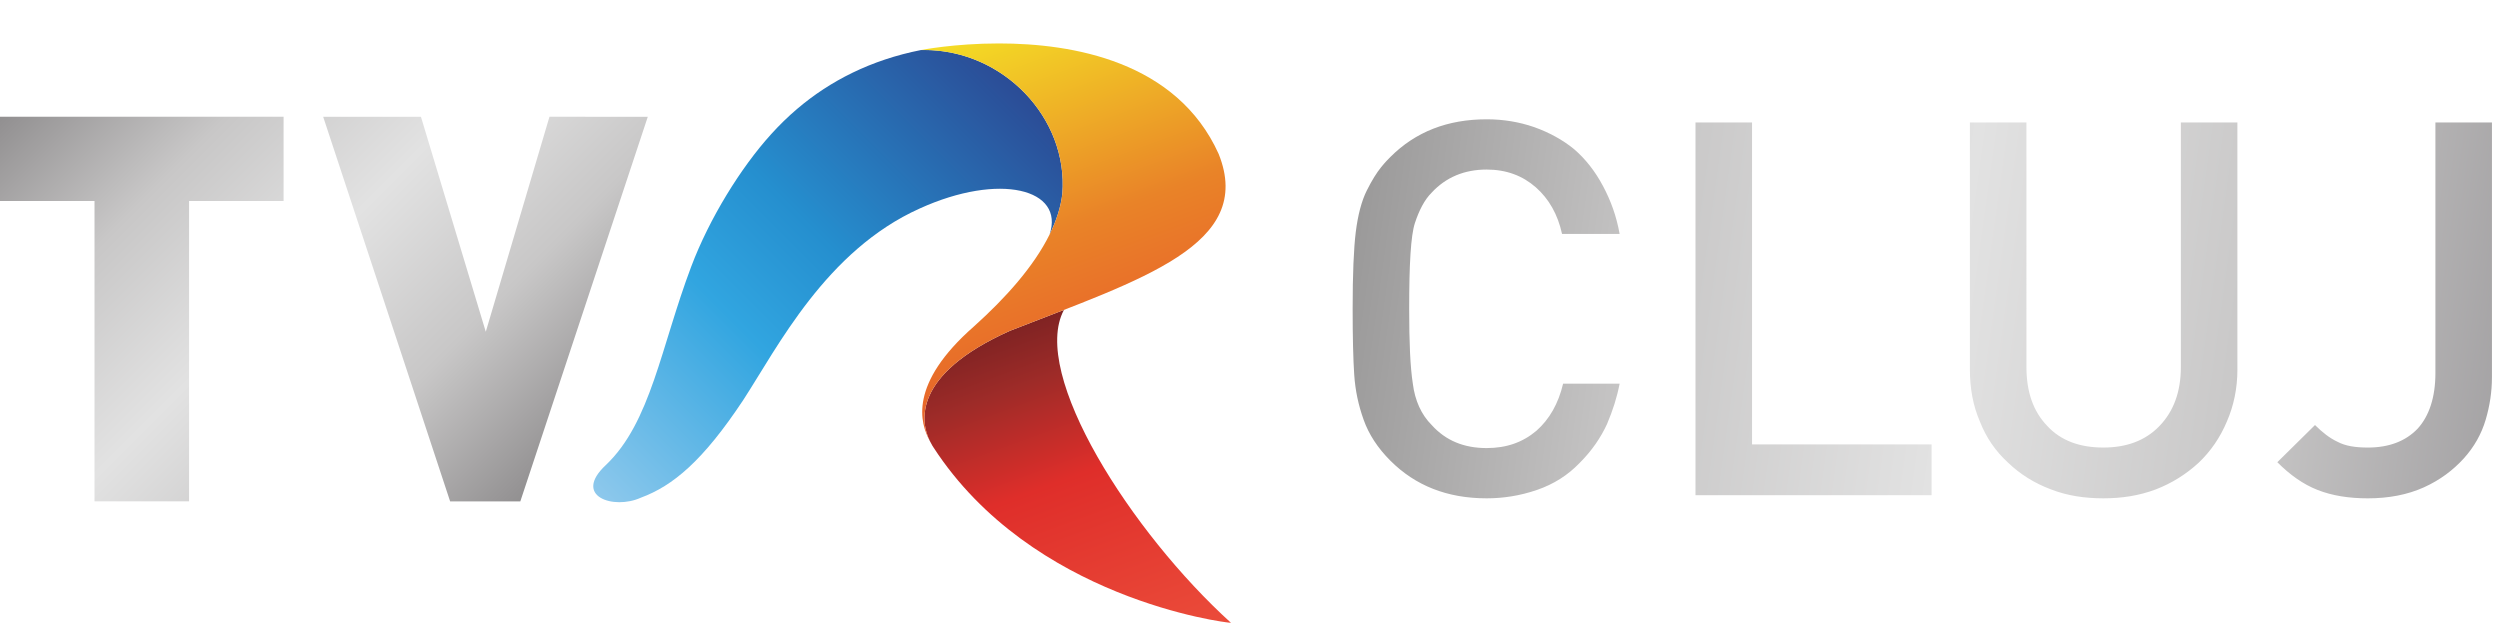 <svg xmlns="http://www.w3.org/2000/svg" width="285" height="71" xmlns:xlink="http://www.w3.org/1999/xlink"><defs><linearGradient id="a" x2="1" gradientUnits="userSpaceOnUse" gradientTransform="scale(30.93) rotate(135 5.113 8.057)"><stop offset="0" stop-color="#9a9999"/><stop offset=".125" stop-color="#c8c7c7"/><stop offset=".25" stop-color="#e2e2e2"/><stop offset=".375" stop-color="#c8c7c7"/><stop offset=".5" stop-color="#9d9b9d"/><stop offset=".625" stop-color="#c8c7c7"/><stop offset=".75" stop-color="#e2e2e2"/><stop offset=".875" stop-color="#c8c7c7"/><stop offset="1" stop-color="#9b999a"/></linearGradient><linearGradient id="e" x2="1" gradientUnits="userSpaceOnUse" gradientTransform="rotate(70 53.23 81.19) scale(42.202)"><stop offset="0" stop-color="#f4dd25"/><stop offset=".584" stop-color="#e98328"/><stop offset=".584" stop-color="#e98328"/><stop offset="1" stop-color="#e85f2a"/></linearGradient><linearGradient id="d" x2="1" gradientUnits="userSpaceOnUse" gradientTransform="scale(40.029) rotate(-110 2.264 -.183)"><stop offset="0" stop-color="#eb4c3a"/><stop offset=".545" stop-color="#df2e2a"/><stop offset=".837" stop-color="#9e2b28"/><stop offset="1" stop-color="#802323"/></linearGradient><linearGradient id="c" x2="1" gradientUnits="userSpaceOnUse" gradientTransform="scale(66.888) rotate(-45 1.53 -.808)"><stop offset="0" stop-color="#8dc8ec"/><stop offset=".376" stop-color="#31a5e0"/><stop offset=".579" stop-color="#258fcf"/><stop offset="1" stop-color="#2b4c96"/></linearGradient><linearGradient id="b" x2="1" gradientUnits="userSpaceOnUse" gradientTransform="scale(72.943) rotate(-135 .58 .2)"><stop offset="0" stop-color="#918f90"/><stop offset=".25" stop-color="#c8c7c7"/><stop offset=".5" stop-color="#e2e2e2"/><stop offset=".75" stop-color="#c8c7c7"/><stop offset="1" stop-color="#918f90"/></linearGradient><linearGradient id="f" x1="157.586" x2="441.222" y1="10.47" y2="50.055" xlink:href="#a" gradientUnits="userSpaceOnUse" gradientTransform="translate(3.184 4) scale(.968)"/></defs><path fill="url(#b)" d="M62.64 13.31L55.378 37.82l-7.39-24.507H36.842l14.472 43.843h8.003l14.53-43.842zM0 13.31v9.607h10.775v34.235h10.78V22.917h10.774V13.31z"/><path fill="url(#c)" d="M104.994 5.704C99.257 6.842 94.626 9.23 90.89 12.4c-1.073.91-2.07 1.89-3 2.92-3.456 3.817-7.03 9.606-9.09 15.07-3.46 9.16-4.603 17.762-9.734 22.625-3.83 3.574.885 5.126 3.985 3.725 3.666-1.36 7.064-4.175 11.675-11.13 3.91-6.01 9.436-17.047 20.13-21.845 9.094-4.13 16.545-2.23 14.795 2.974.764-1.55 1.28-3.112 1.458-4.662.676-8.594-6.697-16.378-15.752-16.38-.12 0-.24.003-.362.006"/><path fill="url(#d)" d="M115.115 37.72c-11.27 5.053-10.12 10.49-9.127 12.527.226.462.414.74.432.762 11.204 17.244 33.25 19.983 33.896 19.99h.014c-11.34-10.276-22.944-28.385-19.04-35.67-1.987.774-4.06 1.56-6.175 2.39"/><path fill="url(#e)" d="M104.994 5.704c9.22-.213 16.8 7.665 16.114 16.373-.178 1.55-.694 3.113-1.458 4.662-1.804 3.65-5.014 7.234-8.61 10.464-7.5 6.573-6.138 11.063-5.05 13.047-.994-2.036-2.15-7.476 9.125-12.53 15.066-5.895 27.963-9.815 23.814-20.166-4.776-10.592-16.695-12.602-25.05-12.602-5.11 0-8.886.752-8.886.752"/><path fill="url(#f)" d="M284.082 43.023V13.96h-6.446v28.585c0 2.745-.716 4.894-2.03 6.326-1.37 1.433-3.28 2.15-5.668 2.15-1.432 0-2.566-.18-3.46-.657-.897-.418-1.732-1.074-2.568-1.91l-4.296 4.238c1.432 1.433 2.924 2.507 4.595 3.164 1.67.656 3.58.954 5.728.954 2.387 0 4.536-.417 6.386-1.253 1.85-.835 3.342-1.97 4.535-3.282 1.193-1.313 2.028-2.805 2.506-4.416.477-1.612.716-3.223.716-4.834zm-29.02-.896V13.96h-6.444v27.87c0 2.864-.836 5.072-2.447 6.743-1.61 1.67-3.76 2.447-6.385 2.447-2.685 0-4.834-.776-6.385-2.447-1.612-1.67-2.387-3.88-2.387-6.744V13.96h-6.446v28.167c0 2.15.358 4.118 1.134 5.91.717 1.85 1.79 3.4 3.224 4.713 1.372 1.313 2.984 2.328 4.893 3.044 1.85.716 3.82 1.014 5.968 1.014 2.09 0 4.058-.298 5.968-1.014 1.85-.716 3.462-1.73 4.894-3.044 1.372-1.313 2.447-2.864 3.222-4.714.775-1.79 1.193-3.76 1.193-5.91zm-34.86 14.323v-5.79h-20.47v-36.7h-6.446v42.49zm-35.564-12.71h-6.445c-.537 2.267-1.552 4.057-3.044 5.37-1.552 1.313-3.402 1.97-5.67 1.97-2.566 0-4.655-.836-6.266-2.627-1.194-1.193-1.91-2.805-2.15-4.714-.297-1.91-.416-4.716-.416-8.535 0-5.073.18-8.355.656-9.788.477-1.432 1.074-2.625 1.91-3.46 1.61-1.732 3.7-2.627 6.266-2.627 2.268 0 4.118.716 5.61 2.03 1.492 1.312 2.506 3.103 2.984 5.31h6.564c-.358-2.028-1.014-3.82-1.91-5.49-.894-1.67-1.97-3.043-3.282-4.177-1.313-1.075-2.864-1.91-4.535-2.507-1.73-.597-3.52-.895-5.43-.895-4.476 0-8.116 1.433-10.98 4.298-.24.24-.598.597-1.075 1.193-.478.598-1.015 1.434-1.61 2.627-.598 1.194-1.016 2.805-1.255 4.715-.238 1.91-.358 4.834-.358 8.773 0 3.222.06 5.73.18 7.52.12 1.79.477 3.46 1.074 5.132.596 1.67 1.61 3.222 3.043 4.655 2.864 2.864 6.504 4.296 10.98 4.296 1.91 0 3.82-.298 5.73-.954 1.91-.657 3.52-1.67 4.893-3.104 1.372-1.372 2.387-2.864 3.103-4.416.657-1.552 1.134-3.044 1.432-4.595z"/></svg>